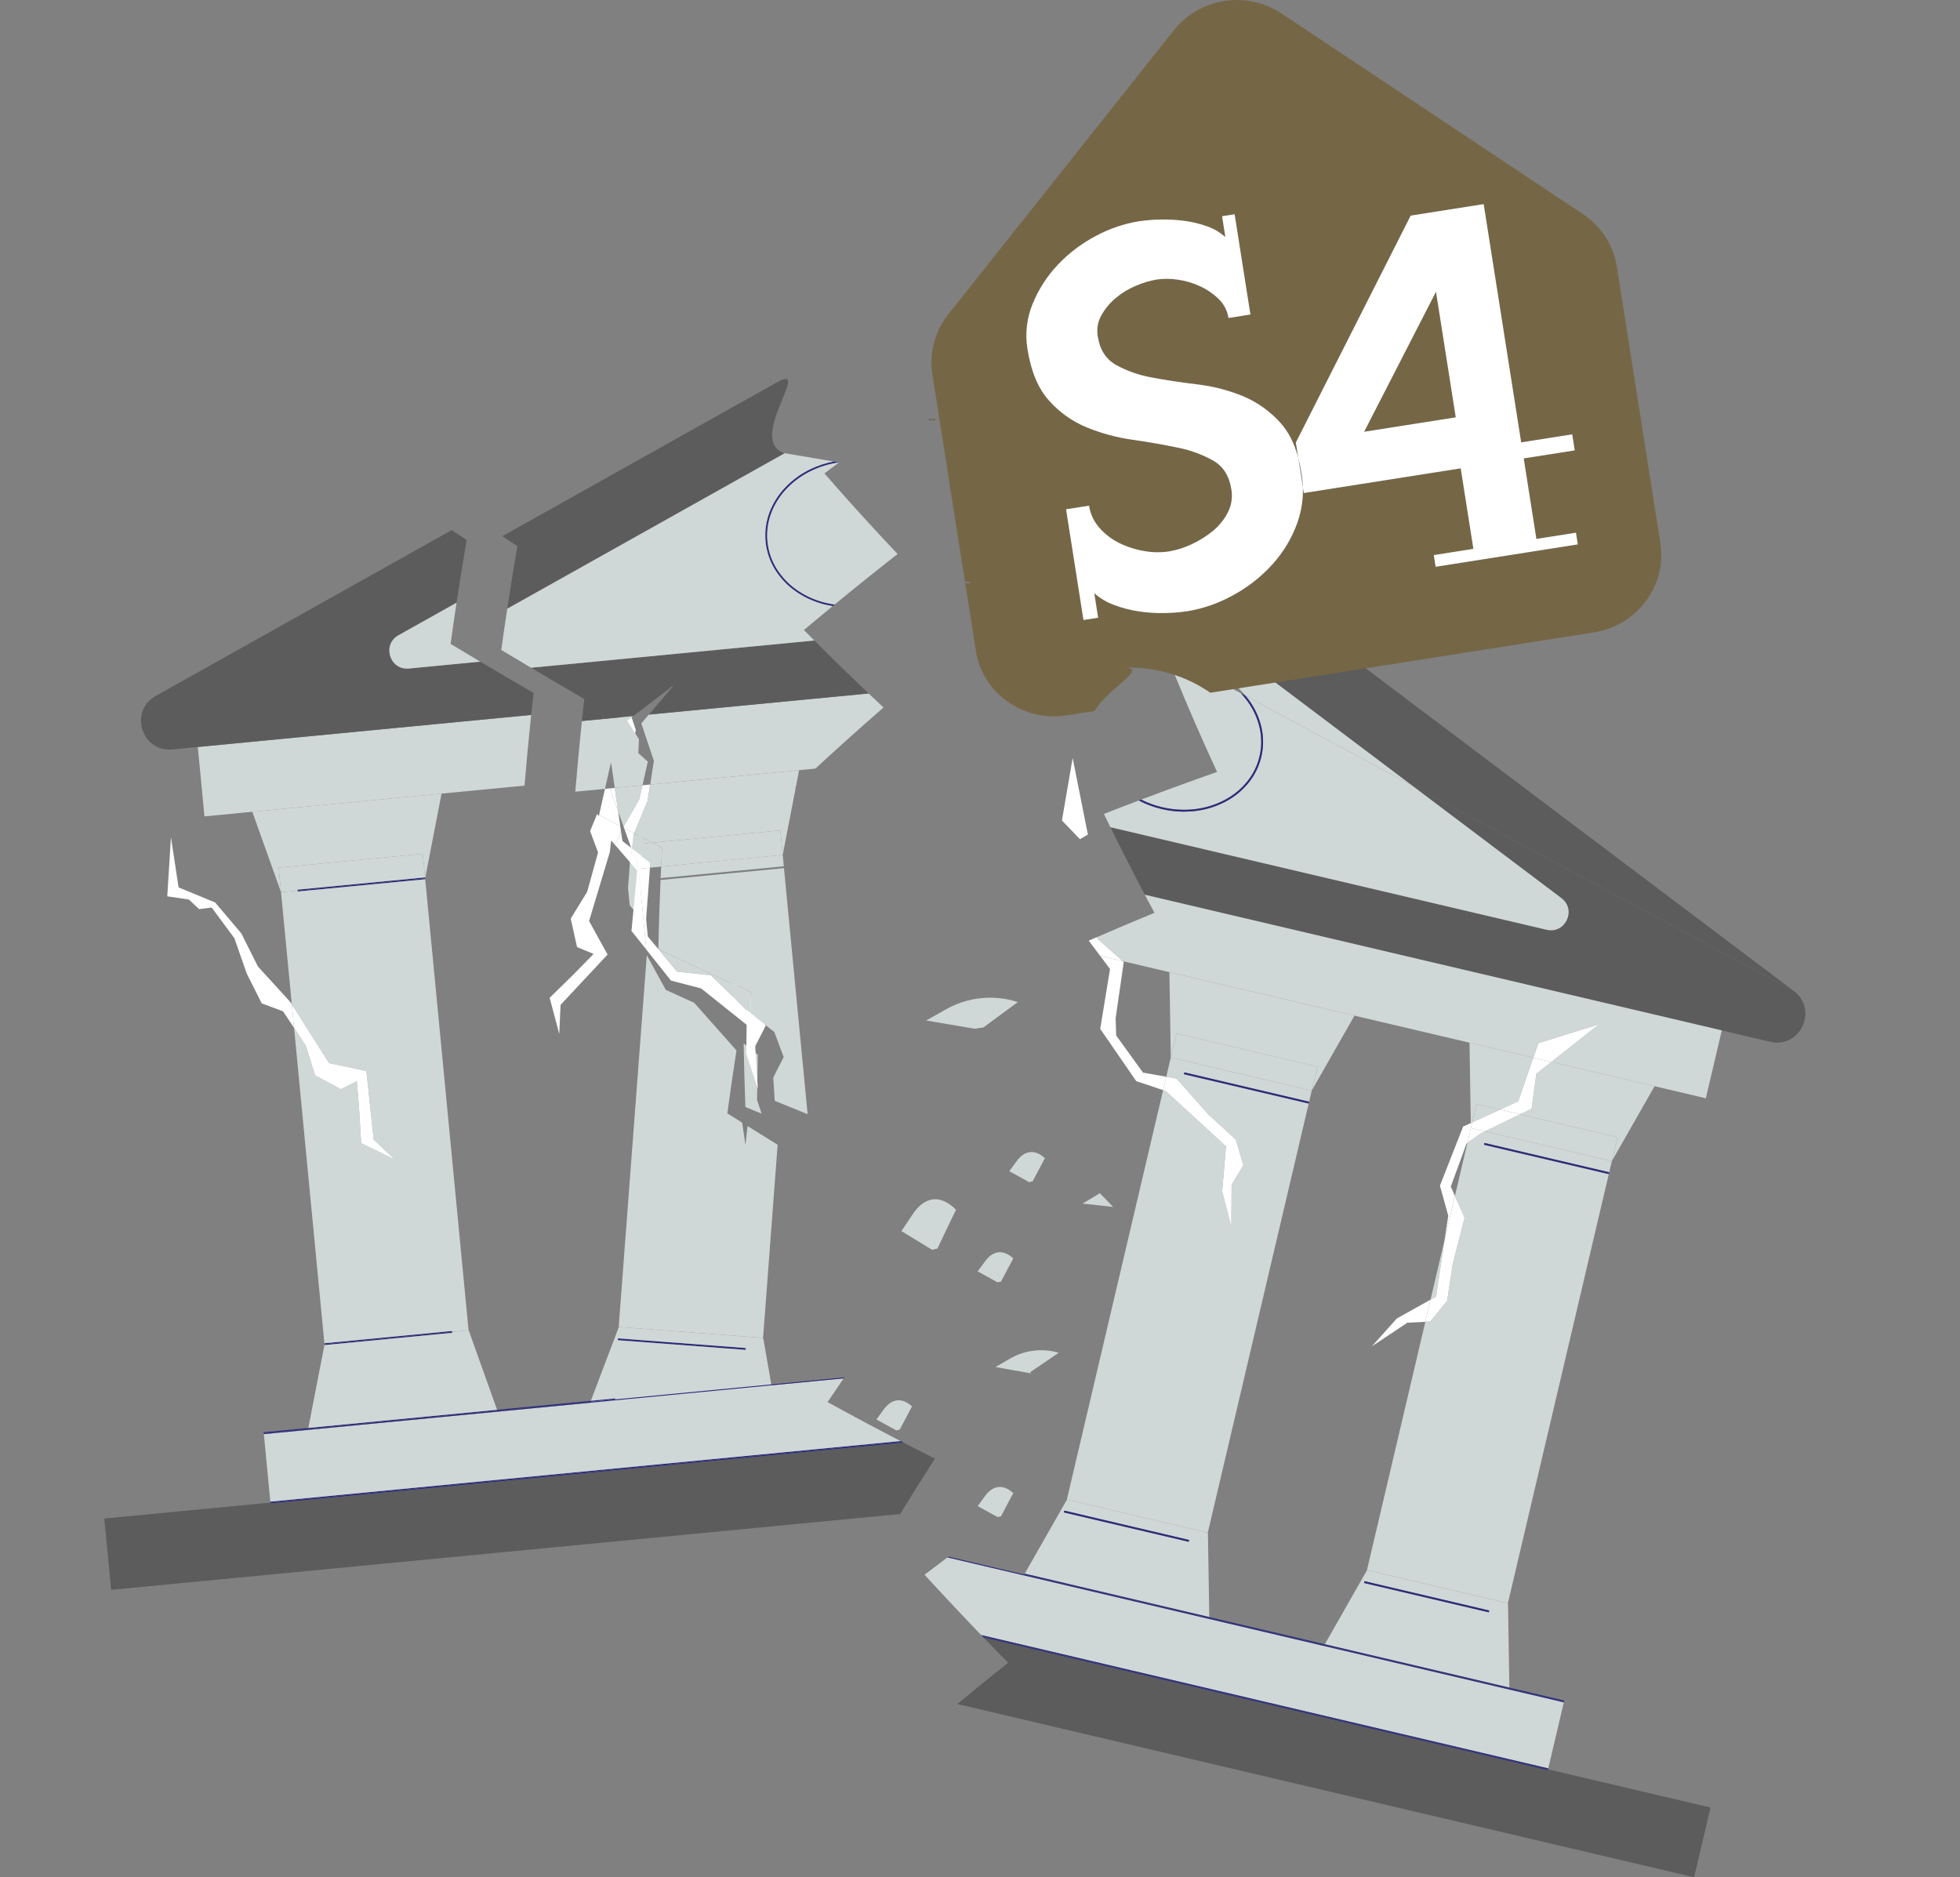 <?xml version="1.0" encoding="UTF-8"?>
<svg id="Layer_2" data-name="Layer 2" xmlns="http://www.w3.org/2000/svg" viewBox="0 0 793.74 760.19">
  <rect x="0" y="0" width="793.74" height="760.19" fill="#808080" stroke="none"/>
  <defs>
    <style>
      .cls-1 {
        fill: rgba(92, 92, 92, 0);
      }

      .cls-1, .cls-2, .cls-3, .cls-4, .cls-5, .cls-6, .cls-7 {
        stroke-width: 0px;
      }

      .cls-2 {
        fill: none;
      }

      .cls-3 {
        fill: #756746;
      }

      .cls-4 {
        fill: #5c5c5c;
      }

      .cls-5 {
        fill: #2c2c7c;
      }

      .cls-6 {
        fill: #d0d8d7;
      }

      .cls-7 {
        fill: #fff;
      }
    </style>
  </defs>
  <g id="Layer_8" data-name="Layer 8">
    <g>
      <polygon class="cls-2" points="489.73 655.22 489.73 655.22 489.73 655.22 443.94 644.45 489.73 655.22"/>
      <path class="cls-5" d="m375.88,169.82l1.1.29-.16-.37c-.31.02-.62.04-.94.07Z"/>
      <path class="cls-2" d="m196.1,204.52l111.47-62.47s.02-.01.03-.02c.33-.19.64-.34.93-.49,6.84-3.67,14.27-5.9,21.85-6.63,7.93-.76,16.02.11,23.75,2.66l3.17,1.05c-1.57-1.94-3.15-3.89-4.7-5.84l-173.95,16.72c-2.87,12.61-5.57,25.27-8.07,37.96,8.41,5.76,16.94,11.43,25.53,17.05Z"/>
      <path class="cls-2" d="m255.99,305.07l60.31-5.8-1.29,6.67c2.61-2.45,5.23-4.88,7.86-7.31l-66.87,6.43h0Z"/>
      <path class="cls-2" d="m243.86,321.92c.1.69.2,1.37.3,2.06l.84-1.47c-.38-.2-.76-.39-1.14-.59Z"/>
      <path class="cls-2" d="m225.64,307.98c-.11,1.37-.23,2.74-.34,4.11,3.31,1.78,6.65,3.53,9.98,5.29.8-3.52,1.59-7.04,2.39-10.56l-12.03,1.16Z"/>
      <polygon class="cls-2" points="252.88 305.36 241.62 306.44 241.62 306.45 252.88 305.37 252.88 305.36"/>
      <path class="cls-2" d="m245.2,322.16l-2.2-6.17c.29,1.98.57,3.96.86,5.94.38.2.76.39,1.14.59l.2-.35Z"/>
      <rect class="cls-5" x="185.4" y="345.52" width="0" height=".37" transform="translate(-21.2 12.24) rotate(-3.58)"/>
      <rect class="cls-5" x="185.36" y="345.15" width="0" height=".38" transform="translate(-32.22 19.34) rotate(-5.49)"/>
      <path class="cls-6" d="m258.49,343.9l-.07-.75,1.79-.17c.07-1.55.14-3.11.21-4.66l-4.53.43-1.56,20.88.7,6.98,4.23,5.08c.19-9.33.5-18.65.9-27.96l-1.68.16Z"/>
      <path class="cls-6" d="m306.87,427.1l-5.71-4.56c.15,8.57.37,17.15.7,25.73,2.18.91,4.38,1.79,6.57,2.69l-1.84-5.6.28-18.26Z"/>
      <path class="cls-6" d="m314.93,306.34l.08-.4c-.09.08-.17.16-.26.24.06.05.12.11.18.16Z"/>
      <rect class="cls-5" x="310.12" y="338.18" width="0" height=".75" transform="translate(-30.98 31.24) rotate(-5.49)"/>
      <path class="cls-5" d="m258.49,343.9l1.68-.16c.01-.25.02-.5.03-.76l-1.79.17.07.75Z"/>
      <path class="cls-5" d="m260.18,343.73l49.98-4.8-.07-.75-49.88,4.79c-.01.25-.02.5-.03.76Z"/>
      <polygon class="cls-4" points="228.32 279.36 228.32 279.36 249.11 277.37 249.11 277.37 228.32 279.36"/>
      <polygon class="cls-4" points="255.44 276.76 344.45 268.2 344.45 268.2 255.44 276.76 255.44 276.76"/>
      <path class="cls-1" d="m76.25,271.68h0c-1.37.77-2.48,1.7-3.36,2.74.88-1.04,1.99-1.97,3.36-2.74Z"/>
      <polygon class="cls-1" points="249.11 277.37 249.11 277.36 228.32 279.36 228.32 279.36 249.11 277.37"/>
      <polygon class="cls-1" points="255.44 276.76 344.45 268.2 344.45 268.2 255.44 276.76 255.44 276.76"/>
      <path class="cls-5" d="m318.07,197.32c-2.81,2.91-5,6.37-6.44,10.15-2.9,7.65-2.07,16.22,2.23,23.18,2.13,3.44,4.94,6.41,8.26,8.74,3.48,2.45,7.37,4.25,11.49,5.31,1.19.31,2.4.56,3.61.75.27-.22.53-.44.8-.65-1.41-.2-2.82-.47-4.22-.82-4.03-1.03-7.85-2.79-11.25-5.19-3.23-2.27-5.97-5.16-8.05-8.52-4.18-6.76-4.98-15.08-2.16-22.52,1.4-3.69,3.54-7.06,6.28-9.9,2.88-3.01,6.29-5.46,10.05-7.25,3.52-1.68,7.28-2.81,11.14-3.34l-2.22-.37c-3.17.63-6.28,1.64-9.24,3.04-3.85,1.82-7.33,4.33-10.27,7.4Z"/>
      <g>
        <path class="cls-2" d="m322.52,363.03h0s-.06.75-.06.75h0s-7.54,99.81-7.54,99.81c5.12,3.16,10.26,6.31,15.43,9.43-1.41,13.21-2.61,26.46-3.59,39.74.98-13.28,2.18-26.53,3.59-39.74-5.17-3.12-10.3-6.27-15.43-9.43l-5.9,78.19h.05s5.84,33.68,5.84,33.68l16.69,1.26c7.61-7.78,15.32-15.45,23.14-22.99-12.4-10.26-24.61-20.77-36.62-31.53,11.23-10.46,22.67-20.68,34.28-30.66-11.62-10.75-23.03-21.74-34.22-32.96,12.01-9.97,24.19-19.68,36.54-29.15-10.8-11.2-21.38-22.61-31.72-34.25,12.74-9.43,25.64-18.6,38.69-27.5-9.9-11.53-19.56-23.27-28.97-35.2l-9.85,25.93-.35,4.62Z"/>
        <rect class="cls-5" x="275.73" y="518.35" width=".75" height="51.9" transform="translate(-287.45 778.61) rotate(-85.68)"/>
        <g>
          <path class="cls-6" d="m314.93,463.58c-4.09-2.52-8.14-5.06-12.2-7.6l-.84,7.7-1.33-9.06c-2-1.26-4.02-2.5-6.01-3.77,1.14-8.51,2.38-17,3.69-25.48l-17.11-19.29-11.51-5.23-7.69-14.05-11.37,150.56h.05s58.41,4.41,58.41,4.41l5.9-78.19Z"/>
          <path class="cls-6" d="m309.07,541.78h-.05s-58.41-4.41-58.41-4.41l-12.26,32.31,76.57,5.78-5.84-33.67Zm-58.87.94l.06-.75,51.76,3.91-.06.75-51.76-3.91Z"/>
          <path class="cls-5" d="m314.98,575.83l16.28,1.23c.11-.12.23-.23.34-.35l-16.69-1.26.07.38Z"/>
        </g>
        <polygon class="cls-5" points="314.98 575.83 314.91 575.45 238.34 569.67 238.21 570.04 314.98 575.83"/>
        <rect class="cls-5" x="276.59" y="534.44" width="0" height="76.99" transform="translate(-315.54 805.61) rotate(-85.68)"/>
      </g>
      <rect class="cls-5" x="122.71" y="597.93" width="0" height=".37" transform="translate(-55.29 14.06) rotate(-5.36)"/>
      <path class="cls-6" d="m398.25,416.07c4.63-3.45,9.28-6.88,13.95-10.27-9.6-3.14-20.08-2.11-28.89,2.82l-8.27,4.63,19.78,3.34c1.14-.22,2.28-.4,3.43-.52Z"/>
      <path class="cls-6" d="m398.96,510.71l-3.04,4.13,8.1,4.46c.44-.16.89-.26,1.34-.32,1.65-3.17,3.31-6.31,4.99-9.41-4.02-3.67-8.15-3.26-11.39,1.14Z"/>
      <path class="cls-6" d="m379.62,505.62c2.5-5.3,5.01-10.55,7.53-15.74-6.23-6.22-12.57-5.59-17.49,1.76l-4.61,6.9,12.51,7.6c.68-.26,1.36-.43,2.06-.52Z"/>
      <path class="cls-6" d="m428.77,547.8c-6.61-1.95-13.71-1.12-19.71,2.35l-5.93,3.42,14.21,2.53c.07-.01.15-.03.22-.04-.11-.14-.23-.28-.35-.41,3.84-2.64,7.69-5.25,11.55-7.85Z"/>
      <path class="cls-6" d="m411.77,470.14l-3.04,4.13,8.1,4.46c.44-.16.89-.26,1.34-.32,1.65-3.17,3.31-6.31,4.99-9.41-4.02-3.67-8.15-3.26-11.39,1.14Z"/>
      <path class="cls-6" d="m357.95,570.66l-3.04,4.13,8.1,4.46c.44-.16.89-.26,1.34-.32,1.65-3.17,3.31-6.31,4.99-9.41-4.02-3.67-8.15-3.26-11.39,1.14Z"/>
      <path class="cls-6" d="m398.96,605.76l-3.04,4.13,8.1,4.46c.44-.16.89-.26,1.34-.32,1.65-3.17,3.31-6.31,4.99-9.41-4.02-3.67-8.15-3.26-11.39,1.14Z"/>
      <path class="cls-4" d="m496.61,194.38l-2.89-1.67c-2.99-1.73-6.11-3.15-9.31-4.31l-43.5,18.97c-1,3.63-.51,6.93,3.16,9.05l.13.05,9.04-2.85c9.64-3.04,20.1-1.9,28.86,3.12,7.08-3.19,14.18-6.32,21.3-9.38-2.3-4.31-4.55-8.64-6.79-12.98Z"/>
      <path class="cls-4" d="m716.82,421.85l-19.55-4.6h0s19.55,4.6,19.55,4.6c7.25,1.7,12.82-3.2,14.05-9.04-1.23,5.84-6.8,10.74-14.05,9.04Z"/>
      <polygon class="cls-4" points="697.28 417.26 463.63 362.32 463.63 362.33 697.28 417.26 697.28 417.26"/>
      <path class="cls-1" d="m730.87,412.82c.84-4-.35-8.44-4.42-11.5h0s0,0,0,0c4.07,3.07,5.26,7.51,4.42,11.5Z"/>
      <polygon class="cls-1" points="697.28 417.26 463.63 362.32 463.63 362.32 697.28 417.26 697.28 417.26"/>
      <path class="cls-6" d="m479.46,228.45c-4.01-1.98-8.34-3.24-12.78-3.71-.56-.06-1.12-.11-1.68-.15,0,0,0,0,0,0l21.36,8.34c-2.1-1.76-4.41-3.27-6.89-4.48Z"/>
      <path class="cls-6" d="m483.95,327.66c4.14-.48,8.15-1.71,11.85-3.63,3.51-1.81,6.61-4.31,9.13-7.36,5.05-6.14,6.97-14.28,5.18-22.02-.89-3.85-2.56-7.47-4.89-10.66-.83-1.14-1.73-2.22-2.69-3.25l-20.19-10.87c-2.35.77-4.71,1.53-7.06,2.31,5.56,13.6,11.42,27.08,17.59,40.42-10.26,3.6-20.5,7.33-30.7,11.19,6.71,3.37,14.28,4.74,21.8,3.87Z"/>
      <path class="cls-4" d="m697.28,417.26l19.55,4.6c7.25,1.7,12.82-3.2,14.05-9.04.84-4-.35-8.44-4.42-11.5h0s-154.78-83.34-154.78-83.34l60.65,45.72c6.24,4.7,1.6,14.59-6,12.8l-176.64-41.53c4.51,9.19,9.16,18.31,13.95,27.36l233.64,54.93h0Z"/>
      <polygon class="cls-2" points="553.62 635.81 553.58 635.8 577.22 535.26 569.94 535.63 555.6 545.17 565.63 533.94 579.32 526.29 585.04 501.98 586.5 492.31 583.13 480.13 592.52 456.2 595.63 454.78 595.1 422.24 620.94 428.31 620.94 428.31 454.63 389.21 455.08 389.6 451.8 412.32 452.02 419.33 462.89 434.36 472.3 436.03 474.13 428.23 473.57 393.67 548.52 411.29 531.21 441.65 530.15 446.15 530.15 446.15 529.98 446.88 529.98 446.88 489.12 620.65 489.17 620.66 489.72 654.83 536.5 665.83 553.62 635.81"/>
      <path class="cls-2" d="m432.05,607.23l38.98-165.78-10.89-3.66-14.58-21.17,3.98-24.22-4-5.34-12.11-2.85c-3.27,1.45-6.53,2.92-9.79,4.4l-.2.35c7.45,13.25,15.17,26.34,23.17,39.27-10.08,4.79-20.1,9.72-30.07,14.79.33.14.66.29.98.44-3.62,2.08-7.24,4.2-10.84,6.33-.75-.01-1.51.01-2.26.07,8.32,12.94,16.9,25.71,25.74,38.3-13.67,7.44-27.21,15.15-40.62,23.13,9.32,12.82,18.89,25.44,28.7,37.86-13.02,8.06-25.9,16.38-38.62,24.98,10.2,12.48,20.64,24.76,31.3,36.82-8.9,6.24-17.7,12.62-26.42,19.13l30.49,7.17,17.12-30.02h-.05Z"/>
      <polygon class="cls-2" points="587.52 480.49 589.2 484.29 594.25 462.83 593.9 463.08 587.52 480.49"/>
      <path class="cls-2" d="m514.8,236.68c.85,2.35,1.71,4.7,2.58,7.04l209.07,157.59h0c4.07,3.07,5.26,7.51,4.42,11.51-1.23,5.84-6.8,10.74-14.05,9.04l-19.55-4.6-6.46,27.48-62.59-14.72s0,0,0,0l41.83,9.84-17.31,30.36-1.06,4.5-.17.73-40.86,173.77h.05s.55,34.18.55,34.18l22.22,5.22-.09.36h0s-6.46,27.48-6.46,27.48l65.79,15.47,101.03-429.68-278.94-65.59Z"/>
      <polygon class="cls-6" points="479.45 435 479.63 434.27 530.15 446.15 531.21 441.65 474.13 428.23 472.3 436.03 476.47 436.77 489.44 451.37 500.46 461.47 503.54 471.84 498.77 479.77 498.66 496.99 494.95 482.4 496.49 464.2 472.12 441.82 471.03 441.45 432.05 607.23 432.1 607.24 489.12 620.65 529.98 446.88 479.45 435"/>
      <polygon class="cls-6" points="533.49 431.93 531.21 441.65 548.52 411.29 473.57 393.67 474.13 428.23 476.42 418.51 533.49 431.93"/>
      <rect class="cls-6" x="498.82" y="400.77" width="9.99" height="58.63" transform="translate(-30.16 822.09) rotate(-76.77)"/>
      <rect class="cls-5" x="529.69" y="446.51" width=".75" height="0" transform="translate(-25.93 860.29) rotate(-76.77)"/>
      <rect class="cls-5" x="504.43" y="414.62" width=".75" height="51.9" transform="translate(-39.61 831.14) rotate(-76.77)"/>
      <path class="cls-6" d="m489.17,620.66h-.05s-57.03-13.42-57.03-13.42l-17.12,30.02,74.75,17.57-.55-34.17Zm-7.78,3.69l-50.53-11.88.17-.73,50.53,11.88-.17.73Z"/>
      <rect class="cls-5" x="455.84" y="592.09" width=".75" height="51.91" transform="translate(-249.84 920.69) rotate(-76.77)"/>
      <polygon class="cls-6" points="585.04 501.98 579.32 526.29 581.57 525.04 585.04 501.98"/>
      <polygon class="cls-6" points="601.33 458.13 599.58 458.98 594.25 462.83 589.2 484.29 593.11 493.1 588.26 512.02 586.06 526.8 579.18 535.16 577.22 535.26 553.58 635.8 553.62 635.81 610.65 649.22 651.51 475.45 600.98 463.57 601.15 462.84 651.68 474.72 652.74 470.22 652.74 470.22 601.33 458.13"/>
      <polygon class="cls-6" points="595.63 454.78 596.2 454.51 597.95 447.08 607.49 449.33 614.83 445.95 620.94 428.31 595.1 422.24 595.63 454.78"/>
      <path class="cls-6" d="m620.25,448.98l-4.65,2.25,39.42,9.27-2.28,9.71,17.31-30.36-41.83-9.84c-2.02,1.59-4.03,3.18-6.05,4.78l-1.92,14.18Z"/>
      <polygon class="cls-6" points="596.2 454.51 607.49 449.33 597.95 447.08 596.2 454.51"/>
      <polygon class="cls-6" points="615.6 451.23 601.33 458.13 652.74 470.22 652.74 470.22 655.02 460.5 615.6 451.23"/>
      <rect class="cls-5" x="625.95" y="443.19" width=".75" height="51.9" transform="translate(26.28 971.47) rotate(-76.77)"/>
      <path class="cls-6" d="m536.5,665.83l74.75,17.58-.55-34.17h-.05s-57.03-13.42-57.03-13.42l-17.12,30.02Zm66.42-12.91l-50.53-11.88.17-.73,50.53,11.88-.17.73Z"/>
      <rect class="cls-5" x="577.37" y="620.66" width=".75" height="51.91" transform="translate(-183.94 1061.02) rotate(-76.77)"/>
      <path class="cls-6" d="m454.63,389.21l166.31,39.1,2.03-5.87c8.17-2.55,16.35-5.1,24.52-7.64-6.42,5.07-12.85,10.15-19.27,15.22l62.59,14.72,6.46-27.48-233.64-54.93c1.29,2.44,2.58,4.88,3.89,7.31-7.75,3.18-15.48,6.46-23.18,9.8.02.22.03.43.05.65l10.24,9.13Z"/>
      <path class="cls-6" d="m445.44,483.19c-2.35,1.39-4.7,2.78-7.04,4.19l12.36,1.36-5.32-5.54Z"/>
      <path class="cls-6" d="m626.92,716.47h0s6.46-27.48,6.46-27.48h0s-.09.37-.09.37l-249.6-58.69c-3.1,2.32-6.19,4.65-9.27,7.01,7.54,8.25,15.18,16.39,22.92,24.43l229.66,54-.09.37Z"/>
      <path class="cls-4" d="m626.92,716.47l-.09.37-228.53-53.73c3.3,3.42,6.61,6.83,9.94,10.21-6.91,5.48-13.75,11.07-20.52,16.73l298.35,70.15,6.64-28.24-65.79-15.47h0Z"/>
      <path class="cls-4" d="m571.67,317.98l154.78,83.33-209.07-157.59c1.69,4.58,3.4,9.15,5.16,13.71-7.44,2.18-14.86,4.42-22.28,6.73.03.02.07.05.1.07l71.3,53.74Z"/>
      <path class="cls-6" d="m504.41,281.76l67.26,36.21-71.3-53.74s-.07-.05-.1-.07c-5.51,1.71-11.01,3.47-16.51,5.25,4.55,1.02,8.92,2.84,12.88,5.42,2.93,1.91,5.54,4.25,7.77,6.93Z"/>
      <path class="cls-6" d="m632.32,363.69l-60.65-45.72-67.26-36.21c.49.58.96,1.18,1.41,1.79,2.39,3.27,4.1,6.98,5.01,10.93,1.84,7.97-.13,16.35-5.33,22.66-2.58,3.12-5.76,5.69-9.36,7.55-3.77,1.96-7.87,3.22-12.1,3.72-4.53.54-9.11.27-13.55-.78-3.24-.75-6.37-1.92-9.3-3.47-4.72,1.79-9.44,3.59-14.14,5.44.87,1.79,1.76,3.58,2.63,5.37l176.64,41.53c7.6,1.79,12.24-8.1,6-12.8Z"/>
      <path class="cls-5" d="m479.46,228.45c2.47,1.21,4.78,2.72,6.89,4.48l2,.78c-2.54-2.39-5.42-4.4-8.55-5.94-4.25-2.08-8.81-3.36-13.45-3.82-.45.21-.9.42-1.35.63.56.04,1.12.09,1.68.15,4.45.47,8.77,1.73,12.78,3.71Z"/>
      <path class="cls-5" d="m484.04,328.41c4.23-.49,8.33-1.75,12.1-3.72,3.6-1.86,6.78-4.42,9.36-7.55,5.2-6.32,7.17-14.69,5.33-22.66-.91-3.94-2.62-7.66-5.01-10.93-.45-.61-.92-1.21-1.41-1.79l-1.89-1.02c.96,1.03,1.86,2.11,2.69,3.25,2.33,3.18,4,6.81,4.89,10.66,1.79,7.75-.12,15.89-5.18,22.02-2.51,3.04-5.62,5.55-9.13,7.36-3.69,1.92-7.71,3.15-11.85,3.63-7.52.87-15.09-.5-21.8-3.87-.32.12-.64.24-.97.36,2.94,1.55,6.06,2.72,9.3,3.47,4.43,1.06,9.02,1.32,13.55.78Z"/>
      <polygon class="cls-5" points="489.72 654.83 489.73 655.22 536.31 666.17 536.5 665.83 489.72 654.83"/>
      <polygon class="cls-5" points="633.38 688.99 633.47 688.63 611.25 683.4 611.26 683.79 633.38 688.99"/>
      <polygon class="cls-5" points="489.73 655.22 489.72 654.83 414.98 637.25 414.78 637.59 443.94 644.45 489.73 655.22"/>
      <polygon class="cls-5" points="536.31 666.17 611.26 683.79 611.25 683.4 536.5 665.83 536.31 666.17"/>
      <path class="cls-5" d="m633.38,688.99l-22.12-5.2h0s-74.95-17.62-74.95-17.62h0s-46.58-10.96-46.58-10.96h0s-105.33-24.76-105.33-24.76h0s18.54,4.35,18.54,4.35l-18.85-4.43c-.13.1-.26.19-.4.29l249.6,58.69.09-.37Z"/>
      <polygon class="cls-5" points="442.52 597.78 430.43 596.46 442.52 597.78 442.52 597.78"/>
      <polygon class="cls-5" points="443.94 644.45 414.78 637.59 414.78 637.6 489.73 655.22 489.73 655.22 443.94 644.45"/>
      <polygon class="cls-5" points="443.94 644.45 414.78 637.59 414.78 637.59 443.94 644.45"/>
      <polygon class="cls-5" points="384.4 630.46 489.73 655.22 414.78 637.6 414.78 637.59 402.95 634.81 384.4 630.45 384.4 630.46"/>
      <rect class="cls-5" x="573.78" y="636.48" width="0" height="77" transform="translate(-214.61 1079.05) rotate(-76.77)"/>
      <path class="cls-5" d="m627.01,716.11l-229.66-54c.16.17.32.33.48.5l229.09,53.86.09-.37Z"/>
      <path class="cls-5" d="m626.92,716.47l-229.09-53.86c.16.17.32.33.48.5l228.53,53.73.09-.37Z"/>
      <polygon class="cls-7" points="238.97 336.53 242.2 345.18 237.78 361.15 231.12 372 233.69 383.53 240.39 386.29 231.99 394.86 222.59 404.06 226.49 418.69 227.01 406.93 246.05 386.54 238.56 372.98 246.96 345.06 247.94 336.71 241.82 329.63 238.97 336.53"/>
      <path class="cls-7" d="m245.4,322.72l-.2-.56-.2.35c.13.07.27.14.4.21Z"/>
      <path class="cls-7" d="m245,322.51l-.84,1.47.58,3.99,3.52,2.73-2.85-7.98c-.13-.07-.27-.14-.4-.21Z"/>
      <polygon class="cls-7" points="252.88 305.37 255.99 305.07 255.99 305.06 252.88 305.36 252.88 305.37"/>
      <polygon class="cls-7" points="246.65 279.24 251.42 286.71 251.18 292.37 255.01 295.79 252.88 305.36 255.99 305.06 257.47 295.52 252.39 280.34 255.44 276.76 249.11 277.37 246.65 279.24"/>
      <rect class="cls-7" x="249.1" y="277.06" width="6.36" height="0" transform="translate(-25.35 25.41) rotate(-5.49)"/>
      <polygon class="cls-7" points="265.72 264.68 249.11 277.36 255.44 276.76 265.72 264.68"/>
      <rect class="cls-7" x="252.27" y="273.88" width="0" height="6.35" transform="translate(-122.39 282.92) rotate(-48.58)"/>
      <path class="cls-7" d="m434.39,306.93c-1.45,8.44-2.89,16.88-4.34,25.31l7.29,7.59c1.07-.63,2.15-1.26,3.22-1.89-2.06-10.34-4.12-20.67-6.17-31.01Z"/>
      <polygon class="cls-7" points="462.89 434.36 452.02 419.33 451.8 412.32 455.08 389.6 454.63 389.21 445.53 387.07 449.53 392.4 445.55 416.63 460.13 437.79 471.03 441.45 472.3 436.03 462.89 434.36"/>
      <polygon class="cls-7" points="496.49 464.2 494.95 482.4 498.66 496.99 498.77 479.77 503.54 471.84 500.46 461.47 489.44 451.37 476.47 436.77 472.3 436.03 471.03 441.45 472.12 441.82 496.49 464.2"/>
      <path class="cls-7" d="m454.63,389.21l-10.24-9.13c-.02-.22-.03-.43-.05-.65-1.14.5-2.29.99-3.43,1.49l4.61,6.15,9.11,2.14Z"/>
      <polygon class="cls-7" points="595.66 456.8 595.63 454.78 592.52 456.2 583.13 480.13 586.5 492.31 585.04 501.98 589.2 484.29 587.52 480.49 593.9 463.08 594.25 462.83 595.66 456.8 595.66 456.8"/>
      <polygon class="cls-7" points="565.63 533.94 555.6 545.17 569.94 535.63 577.22 535.26 579.32 526.29 565.63 533.94"/>
      <polygon class="cls-7" points="620.94 428.31 628.22 430.02 628.22 430.02 620.94 428.31 620.94 428.31"/>
      <polygon class="cls-7" points="594.25 462.83 599.58 458.98 601.33 458.13 595.66 456.8 594.25 462.83"/>
      <polygon class="cls-7" points="581.57 525.04 579.32 526.29 577.22 535.26 579.18 535.16 586.06 526.8 588.26 512.02 593.11 493.1 589.2 484.29 585.04 501.98 581.57 525.04"/>
      <polygon class="cls-7" points="595.66 456.8 596.2 454.51 595.63 454.78 595.66 456.8 595.66 456.8"/>
      <path class="cls-7" d="m614.83,445.95l-7.34,3.37,8.11,1.91,4.65-2.25,1.92-14.18c2.02-1.59,4.03-3.18,6.05-4.78l-7.28-1.71-6.11,17.64Z"/>
      <polygon class="cls-7" points="595.66 456.8 601.33 458.13 615.6 451.23 607.49 449.33 596.2 454.51 595.66 456.8"/>
      <path class="cls-7" d="m622.98,422.44l-2.03,5.87,7.28,1.71c6.42-5.07,12.85-10.15,19.27-15.22-8.17,2.55-16.35,5.1-24.52,7.64Z"/>
      <g>
        <rect class="cls-5" x="120.4" y="358.16" width="51.9" height=".37" transform="translate(-33.6 15.64) rotate(-5.49)"/>
        <rect class="cls-5" x="120.36" y="357.78" width="51.9" height=".38" transform="translate(-33.58 15.64) rotate(-5.49)"/>
        <path class="cls-4" d="m69.82,303.48c-10.92,1.05-16.29-11.62-10.14-18.91-6.16,7.29-.78,19.96,10.14,18.91l10.29-.99h0s-10.29.99-10.29.99Z"/>
        <polygon class="cls-4" points="182.88 214.67 182.88 214.67 63.04 281.83 63.04 281.83 63.04 281.83 182.88 214.67"/>
        <polygon class="cls-4" points="215.11 289.51 80.1 302.49 80.1 302.49 215.11 289.51 215.11 289.51"/>
        <polygon class="cls-1" points="80.1 302.49 215.11 289.51 215.11 289.51 80.1 302.49 80.1 302.49"/>
        <g>
          <path class="cls-2" d="m109.48,608.08h0s-2.63-27.35-2.63-27.35h0s-.07-.75-.07-.75l18.09-1.74,6.58-33.92h0s-.05,0-.05,0l-12.31-128.07-4.46-6.71-8.65-3.23-6.07-12.1-4.99-14.27-9.21-12.44-5.09.65-4.12-3.89-8.77-1.29,1.5-23.95,3.09,20.33,14.8,6.1,10.61,12.53,6.72,13.4,13.21,14.48.51.81-4.36-45.38h0s-11.62-32.55-11.62-32.55l76.64-7.37-6.65,34.31.04.37h0s17.56,182.66,17.56,182.66h.05s11.49,32.19,11.49,32.19l47.83-4.6,6.58-33.92h-.05s-14.45-150.29-14.45-150.29l-6.03-7.58,2.3-24.44-2.77-3.21-.98,8.35-8.39,27.92,7.48,13.55-19.04,20.39-.52,11.77-3.9-14.64,9.4-9.2,8.4-8.56-6.7-2.77-2.57-11.52,6.65-10.85,4.42-15.96-3.23-8.66,2.85-6.9-7.38-8.54c.28-1.23.56-2.47.84-3.7-3.33-1.76-6.67-3.51-9.98-5.29.11-1.37.23-2.74.34-4.11l-129.62,12.46-2.7-28.1-10.29.99c-10.92,1.05-16.29-11.62-10.14-18.91.88-1.04,1.99-1.97,3.36-2.74h0s119.84-67.16,119.84-67.16c-8.59-5.63-17.12-11.3-25.53-17.05,2.5-12.7,5.2-25.35,8.07-37.96L0,175.55l42.23,439.37,67.28-6.47-.04-.37Z"/>
          <rect class="cls-6" x="183.1" y="539.03" width="6.68" height="0" transform="translate(-50.72 20.31) rotate(-5.49)"/>
          <polygon class="cls-5" points="131.45 544.31 131.45 544.32 131.45 544.31 131.45 544.31"/>
          <polygon class="cls-5" points="131.45 544.31 183.11 539.35 183.08 538.97 131.41 543.94 131.45 544.31 131.45 544.31 131.45 544.31"/>
          <polygon class="cls-5" points="183.15 539.72 183.11 539.35 131.45 544.31 131.45 544.32 131.48 544.68 183.15 539.72"/>
          <rect class="cls-5" x="157.28" y="515.88" width="0" height="51.9" transform="translate(-404.25 596.56) rotate(-79.38)"/>
          <polygon class="cls-5" points="249.06 566.68 249.14 566.3 201.3 570.89 201.43 571.26 124.8 578.62 124.87 578.24 106.78 579.98 106.85 580.73 106.85 580.73 106.81 580.35 249.06 566.68"/>
          <polygon class="cls-5" points="201.43 571.26 201.3 570.89 124.87 578.24 124.8 578.62 201.43 571.26"/>
          <path class="cls-5" d="m109.51,608.45l255.79-24.59c-.2-.11-.41-.21-.61-.32l-255.21,24.53.04.37Z"/>
          <g>
            <g>
              <polygon class="cls-6" points="183.08 538.97 183.11 539.35 189.76 538.71 172.2 356.05 120.54 361.01 120.5 360.64 113.8 361.28 118.17 406.67 133.25 430.5 148.39 433.72 151.32 461.47 159.87 469.57 146.26 462.92 145.47 449.8 144.5 437.84 138.02 441.09 127.63 435.48 123.79 423.34 119.09 416.25 131.4 544.32 131.45 544.31 131.41 543.94 183.08 538.97"/>
              <polygon class="cls-6" points="171.21 345.73 172.13 355.3 172.13 355.3 172.17 355.67 178.82 321.36 102.18 328.73 113.8 361.28 113.8 361.28 112.85 351.34 171.21 345.73"/>
              <polygon class="cls-6" points="120.46 360.27 172.13 355.3 171.21 345.73 112.85 351.34 113.8 361.28 120.5 360.64 120.46 360.27"/>
              <polygon class="cls-6" points="189.81 538.7 189.76 538.71 189.76 538.71 183.11 539.35 183.15 539.72 131.48 544.68 131.45 544.32 124.87 578.24 201.3 570.89 189.81 538.7"/>
              <path class="cls-6" d="m80.1,302.49l2.7,28.1,129.62-12.46c.79-9.55,1.68-19.09,2.68-28.62l-135,12.98Z"/>
              <path class="cls-6" d="m109.48,608.08l255.21-24.53c-9.91-5.13-19.77-10.39-29.55-15.78,2.16-3.22,4.34-6.42,6.53-9.61l-234.82,22.57,2.63,27.35Z"/>
              <path class="cls-4" d="m109.55,608.83l-.04-.37-67.28,6.47,2.78,28.88,319.52-30.71c4.6-7.54,9.28-15.02,14.07-22.43-4.24-2.13-8.47-4.3-12.69-6.48l-256.36,24.64Z"/>
              <path class="cls-4" d="m69.82,303.48l10.29-.99h0s135-12.98,135-12.98c.31-2.98.63-5.95.97-8.93-7.25-4.16-14.43-8.39-21.57-12.64l-28.9,2.78c-7.78.75-11.04-9.67-4.22-13.49h0s23.51-13.18,23.51-13.18c1.28-8.47,2.64-16.94,4.08-25.38-2.04-1.32-4.06-2.67-6.09-4l-119.84,67.16s0,0,0,0h0c-1.37.77-2.48,1.7-3.36,2.74-6.16,7.29-.78,19.96,10.14,18.91Z"/>
              <path class="cls-6" d="m161.38,257.23c-6.82,3.82-3.56,14.24,4.22,13.49l28.9-2.78c-4.02-2.39-8.04-4.78-12.03-7.2.77-5.57,1.58-11.13,2.42-16.68l-23.51,13.18h0Z"/>
            </g>
            <path class="cls-5" d="m325.7,559.32l-76.64,7.37h0s-142.25,13.67-142.25,13.67l.04.37,234.82-22.57c.09-.14.19-.27.28-.4l-16.25,1.56h0Z"/>
            <path class="cls-5" d="m109.51,608.45l.04.37,256.36-24.64c-.2-.11-.41-.21-.61-.32l-255.79,24.59h0Z"/>
          </g>
        </g>
        <polygon class="cls-7" points="117.66 405.86 104.45 391.38 97.73 377.98 87.12 365.45 72.32 359.35 69.23 339.02 67.74 362.97 76.51 364.26 80.62 368.15 85.71 367.49 94.92 379.93 99.91 394.2 105.98 406.3 114.63 409.54 119.09 416.25 118.17 406.67 117.66 405.86"/>
        <polygon class="cls-7" points="127.63 435.48 138.02 441.09 144.5 437.84 145.47 449.8 146.26 462.92 159.87 469.57 151.32 461.47 148.39 433.72 133.25 430.5 118.17 406.67 119.09 416.25 123.79 423.34 127.63 435.48"/>
      </g>
      <path class="cls-7" d="m310.05,415.46l-3.79-10.14-9.58-7.64c.02,2.02.06,4.05.09,6.07l5.71,4.56-.28,18.26,1.84,5.6c.79.33,1.58.65,2.38.97l-.59-9.46,4.22-8.24Z"/>
      <path class="cls-7" d="m259.27,371.79s.1.05.15.07l-.14-.17s0,.07,0,.1Z"/>
      <path class="cls-7" d="m306.9,440.88l-.48-7.73c-.79-.32-1.59-.65-2.38-.97l2.86,8.7Z"/>
      <path class="cls-7" d="m237.67,306.82l3.95-.38c-.5-3.47-1-6.94-1.51-10.41-.81,3.6-1.63,7.19-2.44,10.79Z"/>
      <g>
        <path class="cls-4" d="m316.4,154.32s.02-.01.03-.02c-.01,0-.02.01-.03.02l-111.47,62.47s0,0,0,0l111.47-62.47Z"/>
        <g>
          <path class="cls-6" d="m266.75,384.48l7.5,9,13.72,1.47,13.95,13.67,2.11,1.68c-.04-2.9-.07-5.8-.08-8.7-12.51-5.59-24.91-11.3-37.18-17.12Z"/>
          <g>
            <path class="cls-7" d="m255.58,343.31l.36.28.63-5.38.31-.74c-1.38-.71-2.77-1.42-4.14-2.14l2.85,7.98Z"/>
            <path class="cls-7" d="m250.33,328.6l-3.34-9.34,1.96-.19s0,0,0,0l-3.95.38c-.8,3.52-1.59,7.04-2.39,10.56,2.86,1.51,5.71,3.03,8.58,4.53-.29-1.98-.57-3.96-.86-5.94Z"/>
            <path class="cls-7" d="m251.48,336.6c-.1-.69-.2-1.37-.3-2.06-2.87-1.5-5.72-3.02-8.58-4.53-.28,1.23-.56,2.47-.84,3.7l7.38,8.54,2.32-5.61.02-.03Z"/>
            <polygon class="cls-7" points="258.61 351.81 255.87 344.13 255.26 349.32 258.04 352.53 255.73 376.97 261.76 384.55 258.61 351.81 258.61 351.81"/>
            <g>
              <path class="cls-6" d="m258.98,323.51l1.23-5.53-11.26,1.08,1.38,9.53,2.2,6.17,6.45-11.26Z"/>
              <path class="cls-6" d="m255.94,343.59l2.04,1.58-.32-3.3,6.54-.63c-2.45-1.25-4.89-2.51-7.32-3.77l-.31.74-.63,5.38Z"/>
              <path class="cls-6" d="m257.98,345.17l5.4,4.18-.15,2.01,4.53-.43c.12-2.56.24-5.11.38-7.67-1.32-.67-2.62-1.35-3.93-2.03l-6.54.63.32,3.3Z"/>
              <path class="cls-7" d="m258.98,323.51l-6.45,11.26.2.56c1.38.72,2.76,1.42,4.14,2.14l5.41-13.11,1.03-6.67-3.12.3-1.23,5.53Z"/>
              <g>
                <path class="cls-6" d="m247.44,308.65c.5,3.47,1,6.94,1.51,10.41l11.26-1.08,2.13-9.58-3.83-3.41.24-5.66-4.77-7.47,2.46-1.88-20.79,2c-1,9.52-1.89,19.06-2.68,28.62l12.03-1.16c.81-3.6,1.63-7.19,2.44-10.79Z"/>
                <g>
                  <path class="cls-6" d="m266.6,384.3l.14.17c12.28,5.82,24.67,11.53,37.18,17.12.02,2.9.05,5.8.08,8.7l9.58,7.64,3.79,10.14-4.22,8.24.59,9.46c4.43,1.82,8.86,3.63,13.32,5.41l-9.58-99.63-49.98,4.8c-.4,9.31-.71,18.63-.9,27.96Z"/>
                  <path class="cls-6" d="m267.75,350.93c-.07,1.55-.15,3.11-.21,4.66l49.88-4.79-.44-4.61h0s-49.22,4.74-49.22,4.74Z"/>
                  <path class="cls-6" d="m263.32,317.69l-1.03,6.67-5.41,13.11c2.44,1.26,4.88,2.52,7.32,3.77l51.82-4.98.95,9.93,5.28-27.23c-.06-.05-.12-.11-.18-.16.09-.08.17-.16.26-.24l1.29-6.67-60.31,5.8Z"/>
                  <path class="cls-6" d="m267.75,350.93l49.22-4.73h0s-.95-9.94-.95-9.94l-51.82,4.98c1.31.67,2.62,1.36,3.93,2.03-.14,2.55-.26,5.11-.38,7.67Z"/>
                  <path class="cls-6" d="m259.72,292.95l5.08,15.18-1.48,9.55,66.87-6.43c9.1-8.4,18.31-16.65,27.61-24.76-2.02-1.88-4.02-3.78-6.03-5.67l-89.02,8.56-3.05,3.58Z"/>
                  <path class="cls-4" d="m236.62,283.05c-.33,2.97-.65,5.95-.97,8.93l20.79-2,16.61-12.68-10.28,12.07,89.01-8.56c-7.44-7.04-14.77-14.18-21.99-21.44l-114.74,11.03c7.14,4.25,14.32,8.48,21.57,12.64Z"/>
                  <path class="cls-4" d="m314.9,154.67l-111.47,62.47c2.03,1.33,4.05,2.68,6.09,4-1.45,8.44-2.8,16.91-4.08,25.38l112.37-62.97-.14-.02c-15.08-4.98,10.14-35.28-1.82-29.36-.29.14-.59.3-.93.49-.01,0-.02.01-.03.02Z"/>
                  <path class="cls-6" d="m318.62,197.84c-2.74,2.84-4.88,6.21-6.28,9.9-2.82,7.44-2.02,15.76,2.16,22.52,2.08,3.36,4.82,6.25,8.05,8.52,3.4,2.4,7.21,4.16,11.25,5.19,1.4.36,2.8.63,4.22.82,8.42-6.93,16.92-13.75,25.48-20.45-10.12-10.66-20-21.54-29.63-32.64,1.98-1.49,3.96-2.97,5.95-4.45h-.01c-3.86.53-7.61,1.66-11.14,3.34-3.76,1.78-7.17,4.24-10.05,7.25Z"/>
                  <path class="cls-6" d="m203.01,263.2c3.99,2.42,8.01,4.81,12.03,7.2l114.74-11.03c-1.41-1.41-2.82-2.82-4.22-4.24,3.87-3.26,7.75-6.48,11.65-9.69-1.21-.19-2.42-.44-3.61-.75-4.12-1.06-8.02-2.86-11.49-5.31-3.32-2.32-6.12-5.3-8.26-8.74-4.3-6.96-5.12-15.52-2.23-23.18,1.44-3.79,3.63-7.24,6.44-10.15,2.94-3.07,6.42-5.58,10.27-7.4,2.96-1.4,6.07-2.41,9.24-3.04l-19.78-3.34-112.37,62.97c-.84,5.56-1.65,11.12-2.42,16.68Z"/>
                </g>
                <path class="cls-7" d="m283.96,400.28l20.14,16.09c-.03-2.02-.07-4.05-.09-6.07l-2.11-1.68-13.95-13.67-13.72-1.47-7.5-9s-.1-.05-.15-.07c0-.03,0-.07,0-.1l-4.23-5.08-.7-6.98,1.56-20.88-4.61.44,3.15,32.74,9.97,12.53,12.23,3.19Z"/>
                <path class="cls-7" d="m246.99,319.26l3.34,9.34-1.38-9.53-1.96.19Z"/>
              </g>
            </g>
            <polygon class="cls-7" points="255.94 343.59 255.87 344.13 258.61 351.81 258.61 351.81 257.98 345.17 255.94 343.59"/>
            <polygon class="cls-7" points="257.98 345.17 258.61 351.81 263.23 351.37 263.38 349.35 257.98 345.17"/>
            <path class="cls-7" d="m255.58,343.31l-3.52-2.73-.58-3.99-.02.03-2.32,5.61,6.12,7.08.61-5.19-.29-.82Z"/>
          </g>
        </g>
      </g>
      <polygon class="cls-7" points="248.25 330.7 248.54 331.52 248.61 330.98 248.25 330.7"/>
      <polygon class="cls-3" points="581.54 118.12 552.42 174.86 589.55 169.01 581.54 118.12"/>
      <path class="cls-3" d="m455.46,270.36c7.76-.25,15.41,1.05,22.52,3.76,4.29,1.64,8.37,3.8,12.18,6.41l155.28-24.43c17.57-2.76,29.66-18.98,26.96-36.16l-17.63-112.02c-1.39-8.62-6.32-16.27-13.6-21.11L518.98,5.44c-6.81-4.53-15.08-6.32-23.16-5.03-8.09,1.25-15.41,5.49-20.5,11.9l-91.29,114.98c-5.44,6.83-7.78,15.63-6.46,24.26l13.18,83.79c.83.15,1.66.32,2.48.52-.48.14-.95.29-1.43.43,0,0,0,0,0,0h-.01s-.97-.56-.97-.56l4.38,27.83c2.7,17.17,19.19,28.89,36.76,26.13l11.33-1.78c5.19-8.98,21.97-17.55,12.19-17.55Zm-4.42-25.41c-2.9-1.07-5.58-2.67-7.89-4.72l1.56,9.94-5.92.93-7.05-44.82,9.3-1.46c.51,3.34,1.98,6.46,4.23,8.98,2.26,2.59,5.03,4.7,8.12,6.2,3.17,1.54,6.55,2.62,10.03,3.19,3.3.59,6.67.65,9.98.16,3.11-.53,6.13-1.48,8.98-2.82,3.12-1.41,6.03-3.21,8.68-5.37,2.56-2.07,4.66-4.65,6.17-7.58,1.49-2.9,2-6.22,1.44-9.43-.84-5.35-3.25-9.2-7.23-11.54-4.51-2.53-9.4-4.32-14.48-5.31-5.68-1.2-11.76-2.26-18.26-3.19-6.36-.89-12.59-2.56-18.54-4.99-5.89-2.41-11.14-6.14-15.36-10.91-4.37-4.87-7.27-11.82-8.69-20.84-1.02-6.18-.29-12.52,2.1-18.31,2.39-5.85,5.84-11.2,10.18-15.79,4.42-4.68,9.58-8.61,15.28-11.61,5.48-2.97,11.42-5,17.57-6.01,2.87-.43,5.76-.67,8.66-.71,3.25-.07,6.5.1,9.72.53,3.15.41,6.24,1.16,9.23,2.23,2.73.95,5.24,2.43,7.4,4.36l-1.33-8.46,5.07-.8,6.39,40.59-8.87,1.4c-.44-2.9-1.81-5.57-3.91-7.62-2.19-2.15-4.74-3.91-7.53-5.2-2.88-1.35-5.94-2.25-9.08-2.69-2.84-.44-5.72-.46-8.56-.06-2.88.5-5.69,1.34-8.37,2.51-2.97,1.23-5.74,2.91-8.2,4.97-2.35,1.96-4.32,4.32-5.83,6.99-1.46,2.6-1.98,5.63-1.47,8.57.84,5.36,3.29,9.2,7.33,11.52,4.5,2.49,9.38,4.21,14.44,5.1,5.58,1.07,11.65,1.99,18.19,2.77,6.34.72,12.56,2.3,18.49,4.67,5.84,2.38,11.08,6.03,15.32,10.7,3.32,3.59,5.8,8.37,7.43,14.33l-.96-6.12,46.51-91.89,29.55-4.65,15.18,96.48,20.67-3.25,1.02,6.48-20.66,3.25,5.13,32.62,16.03-2.52.74,4.72-57.56,9.06-.74-4.72,16.03-2.52-5.13-32.62-63.55,10-.36-2.32c.13,4.87-.62,9.74-2.26,14.37-2.23,6.23-5.67,11.96-10.12,16.87-4.56,5.02-9.94,9.24-15.9,12.47-5.87,3.26-12.26,5.48-18.89,6.55-3.12.47-6.26.71-9.41.72-3.45.04-6.89-.22-10.3-.76-3.32-.52-6.58-1.39-9.72-2.58Z"/>
      <path class="cls-3" d="m378.07,170.41s0,0,0,0c0,0-.01,0-.02,0h.01Z"/>
      <path class="cls-3" d="m378.08,170.41c.42-.26.85-.52,1.27-.77-.84,0-1.69.05-2.53.12l.16.37,1.08.29s.01,0,.02,0Z"/>
      <path class="cls-3" d="m471.01,185.27c-7.57-.83-15.3-.16-22.74,2.04,9.47-2.47-4.61,10.07-7.36,20.06l43.5-18.97c-4.34-1.57-8.84-2.63-13.4-3.13Z"/>
      <path class="cls-7" d="m527.64,197.32l.36,2.32,63.55-10,5.13,32.62-16.03,2.52.74,4.72,57.56-9.06-.74-4.72-16.03,2.52-5.13-32.62,20.66-3.25-1.02-6.48-20.67,3.25-15.18-96.48-29.55,4.65-46.51,91.89.96,6.12c.55,2,1,4.12,1.35,6.38.32,1.86.49,3.74.54,5.62Zm53.9-79.2l8.01,50.89-37.13,5.84,29.12-56.74Z"/>
      <path class="cls-7" d="m480.47,247.57c6.63-1.07,13.02-3.29,18.89-6.55,5.97-3.23,11.34-7.44,15.9-12.47,4.45-4.9,7.89-10.63,10.12-16.87,1.64-4.62,2.39-9.5,2.26-14.37l-1.89-12c-1.63-5.96-4.11-10.74-7.43-14.33-4.25-4.66-9.48-8.32-15.32-10.7-5.93-2.38-12.15-3.95-18.49-4.67-6.54-.78-12.61-1.7-18.19-2.77-5.06-.89-9.94-2.61-14.44-5.1-4.05-2.32-6.49-6.16-7.33-11.52-.52-2.94,0-5.97,1.47-8.57,1.51-2.66,3.48-5.03,5.83-6.99,2.47-2.07,5.23-3.74,8.2-4.97,2.68-1.16,5.49-2.01,8.37-2.51,2.84-.4,5.73-.38,8.56.06,3.15.43,6.21,1.34,9.08,2.69,2.79,1.29,5.34,3.05,7.53,5.2,2.1,2.04,3.47,4.72,3.91,7.62l8.87-1.4-6.39-40.59-5.07.8,1.33,8.46c-2.16-1.93-4.67-3.41-7.4-4.36-2.99-1.08-6.08-1.82-9.23-2.23-3.22-.43-6.47-.6-9.72-.53-2.9.05-5.79.29-8.66.71-6.15,1.01-12.09,3.04-17.57,6.01-5.7,3-10.86,6.93-15.28,11.61-4.34,4.59-7.79,9.94-10.18,15.79-2.39,5.79-3.12,12.13-2.1,18.31,1.42,9.02,4.32,15.97,8.69,20.84,4.22,4.76,9.47,8.49,15.36,10.91,5.95,2.43,12.18,4.1,18.54,4.99,6.5.93,12.58,1.99,18.26,3.19,5.08.98,9.97,2.77,14.48,5.31,3.98,2.34,6.38,6.18,7.23,11.54.56,3.22.05,6.53-1.44,9.43-1.51,2.93-3.61,5.51-6.17,7.58-2.65,2.16-5.57,3.97-8.68,5.37-2.85,1.34-5.87,2.29-8.98,2.82-3.32.49-6.69.43-9.98-.16-3.48-.57-6.86-1.64-10.03-3.19-3.09-1.5-5.86-3.61-8.12-6.2-2.25-2.52-3.72-5.64-4.23-8.98l-9.3,1.46,7.05,44.82,5.92-.93-1.56-9.94c2.32,2.05,4.99,3.65,7.89,4.72,3.14,1.2,6.4,2.06,9.72,2.58,3.4.55,6.85.8,10.3.76,3.15-.01,6.3-.26,9.41-.72Z"/>
    </g>
  </g>
</svg>